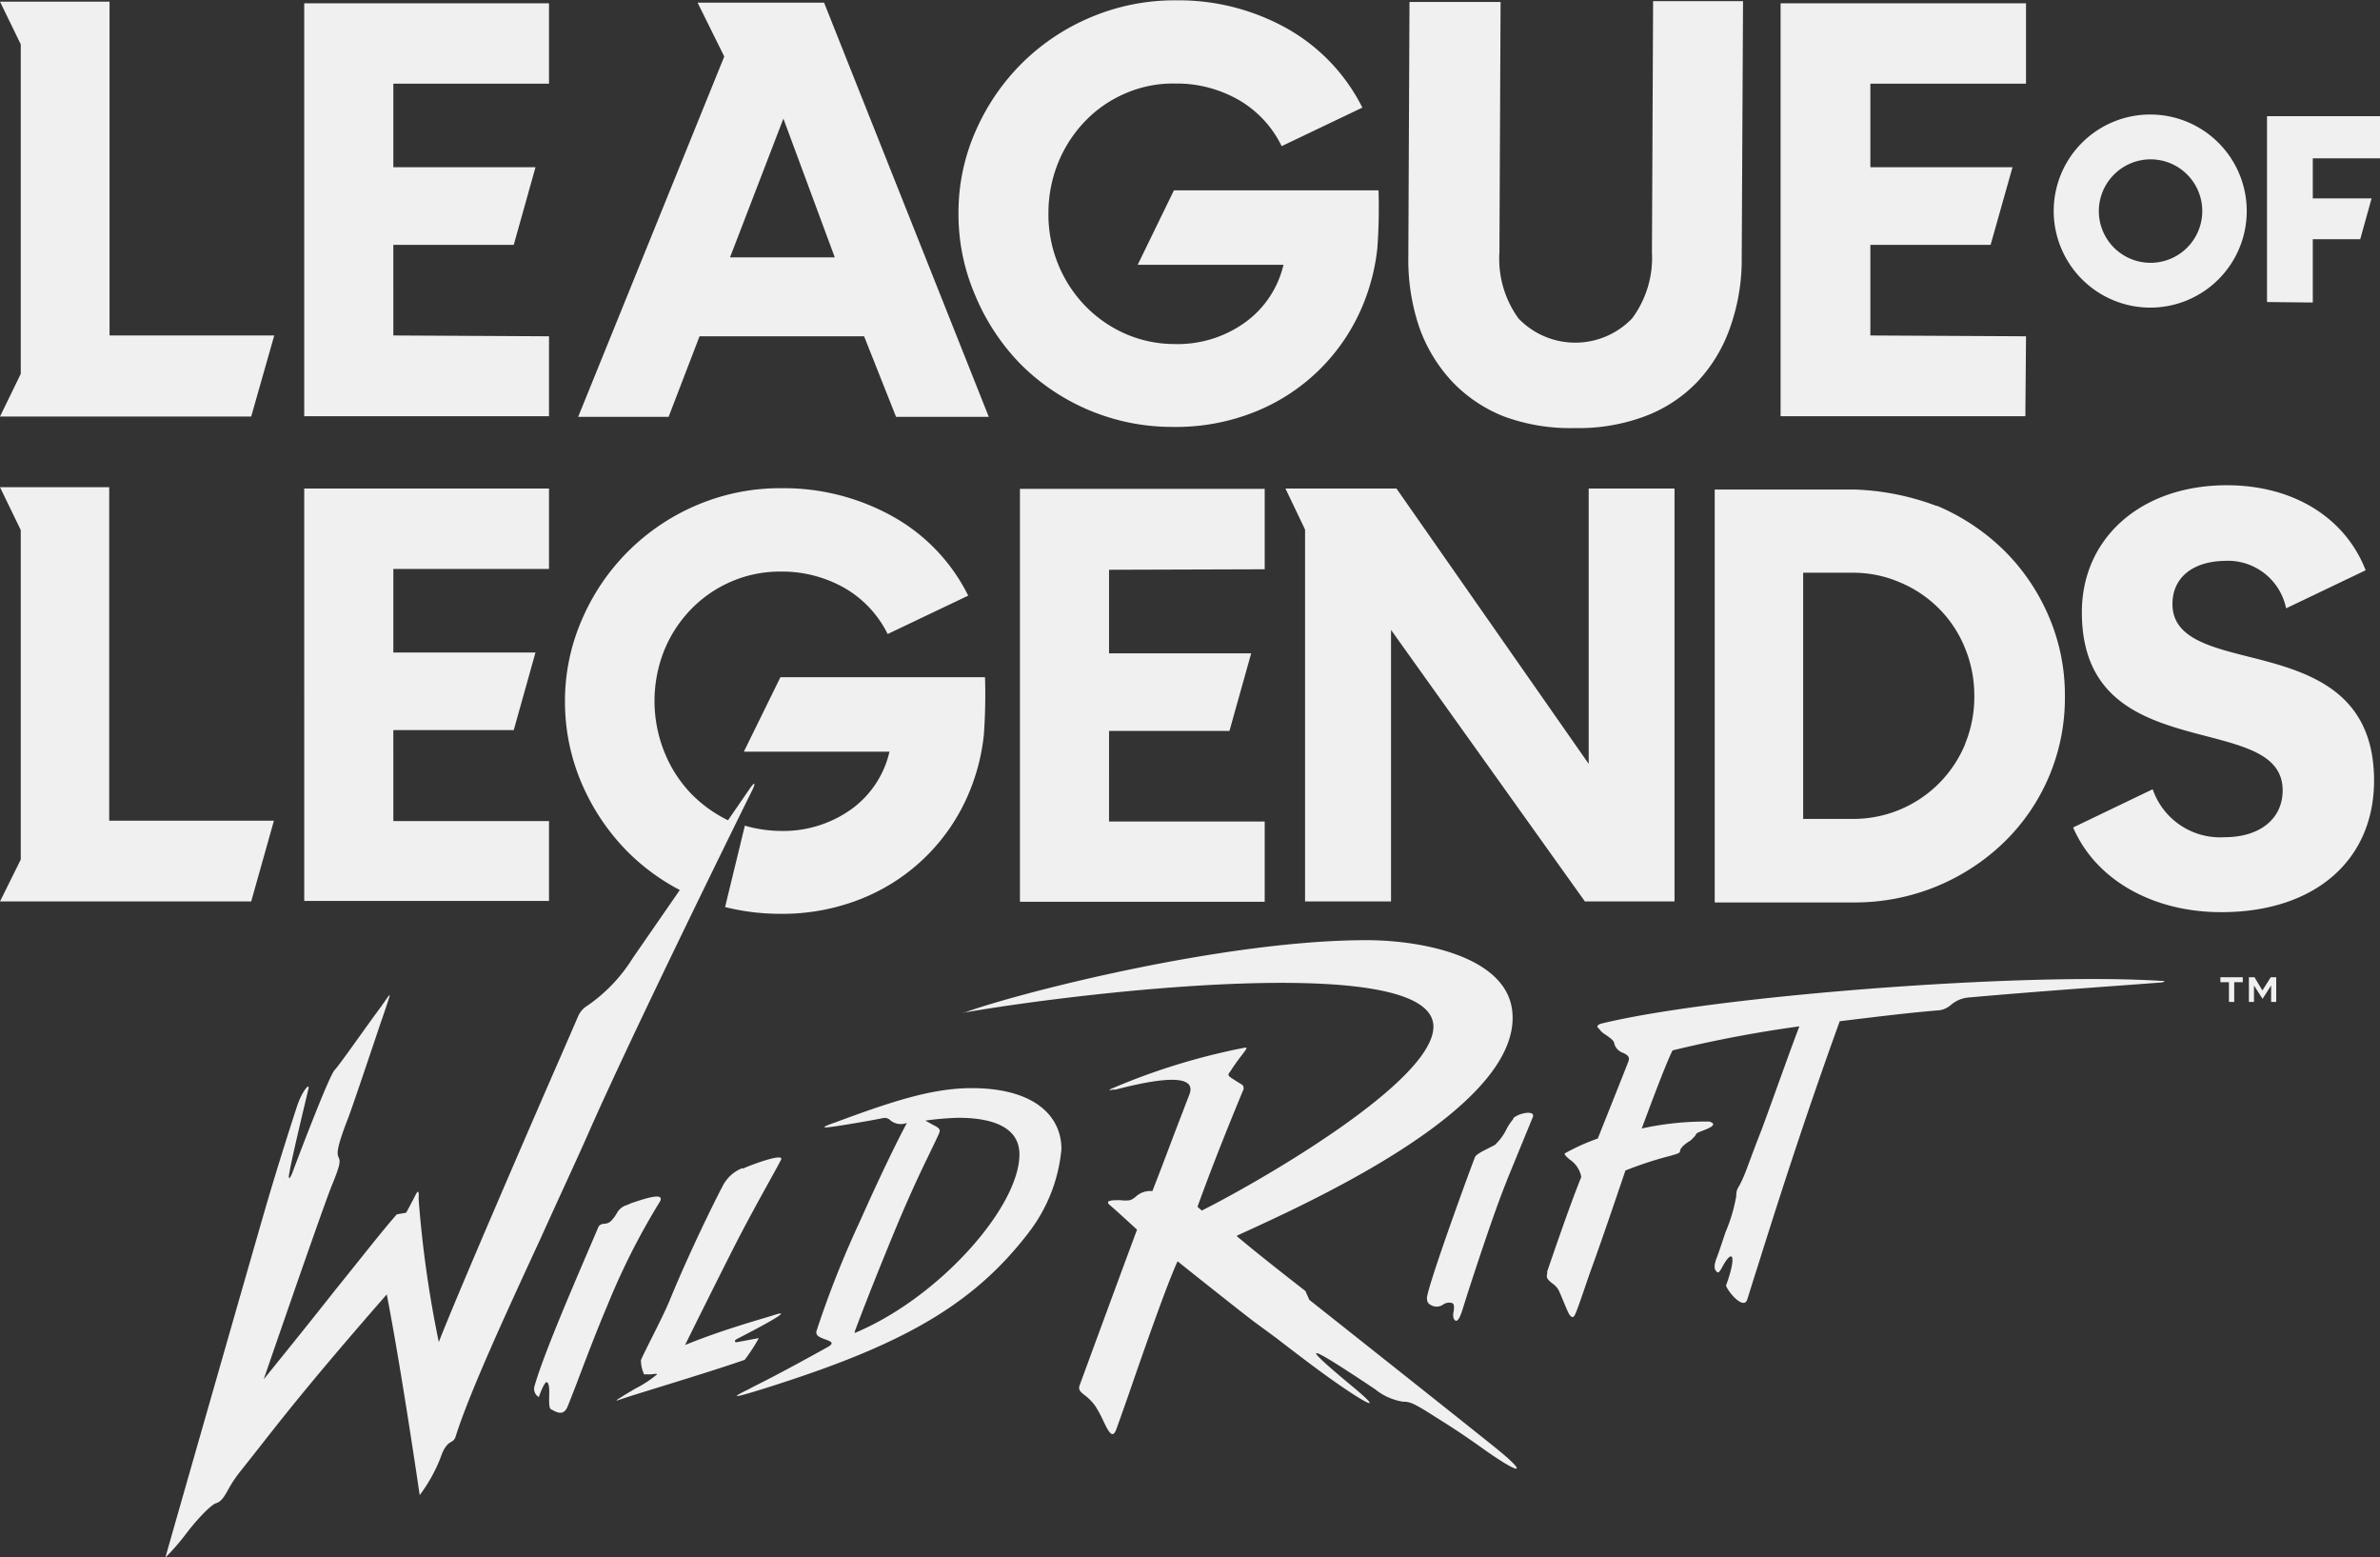 <svg id="Layer_1" data-name="Layer 1" xmlns="http://www.w3.org/2000/svg" xmlns:xlink="http://www.w3.org/1999/xlink" viewBox="0 0 144.49 94.5"><rect x="0" y="0" width="144.49" height="94.5" fill="#333333" stroke="none"/><defs><style>.cls-1{fill:none;}.cls-2{clip-path:url(#clip-path);}.cls-3{fill:#f1f0f0;fill-rule:evenodd;}</style><clipPath id="clip-path" transform="translate(-992.9 -462.64)"><rect class="cls-1" x="992.9" y="462.64" width="144.49" height="94.5"/></clipPath></defs><g class="cls-2"><path class="cls-3" d="M1054.82,484.7a13,13,0,0,0,9.28,3.85,12.87,12.87,0,0,0,5-.92,11.83,11.83,0,0,0,6.55-6.5,12.42,12.42,0,0,0,.87-3.44,33.83,33.83,0,0,0,.07-3.5h-12.42l-2.2,4.52h8.85a6,6,0,0,1-2.32,3.49,7,7,0,0,1-4.32,1.32,7.42,7.42,0,0,1-3-.64,7.75,7.75,0,0,1-2.43-1.71,7.9,7.9,0,0,1-1.62-2.52,8,8,0,0,1-.58-3.09,8.15,8.15,0,0,1,.61-3.09,7.93,7.93,0,0,1,1.65-2.51,7.45,7.45,0,0,1,2.43-1.66,7.27,7.27,0,0,1,3-.59,7.57,7.57,0,0,1,3.87,1,6.53,6.53,0,0,1,2.6,2.8l4.9-2.34a11.35,11.35,0,0,0-4.52-4.77,13.46,13.46,0,0,0-6.8-1.74,13,13,0,0,0-5.1,1,13.17,13.17,0,0,0-4.19,2.76,13.31,13.31,0,0,0-2.84,4.11,12.2,12.2,0,0,0-1.07,5,12.43,12.43,0,0,0,1,5A13.3,13.3,0,0,0,1054.82,484.7Zm29.4,3.22a8.78,8.78,0,0,1-3.15-2.11,9.42,9.42,0,0,1-2-3.29,12.7,12.7,0,0,1-.67-4.29l.07-15.47H1084l-.07,15.21a6.16,6.16,0,0,0,1.16,4,4.78,4.78,0,0,0,6.89,0,6.15,6.15,0,0,0,1.21-4l.07-15.26h5.46l-.08,15.57a12.35,12.35,0,0,1-.72,4.28,9.24,9.24,0,0,1-2,3.28,8.56,8.56,0,0,1-3.17,2.07,11.5,11.5,0,0,1-4.24.71A11.64,11.64,0,0,1,1084.22,487.92Zm39.24-6.61a5.86,5.86,0,1,0-5.88-5.86A5.87,5.87,0,0,0,1123.46,481.31Zm0-9a3.14,3.14,0,1,1-3.14,3.14A3.15,3.15,0,0,1,1123.46,472.31Zm7.07,8.66V469.69h6.86v2.56h-4.08v2.43h3.57l-.69,2.48h-2.88V481Zm-5.74,18.33c0,2,2.13,2.57,4.6,3.19h0c3.4.86,7.63,1.93,7.64,7.51,0,4.89-3.64,8-9.27,8-4.22,0-7.65-2-9-5.14l4.83-2.32a4.33,4.33,0,0,0,4.38,2.91c2.13,0,3.51-1.12,3.51-2.84,0-2.09-2.15-2.64-4.63-3.29h0c-3.54-.92-7.56-2-7.56-7.52,0-4.53,3.62-7.71,8.8-7.71,4,0,7.17,1.93,8.43,5.16l-4.83,2.31a3.61,3.61,0,0,0-3.75-2.88C1126,496.72,1124.79,497.71,1124.79,499.3Zm-52.66,18.05V494.78l-1.19-2.49h6.74L1089.35,509V492.29h5.21v25.06h-5.44l-11.77-16.48v16.48Zm38.35-24a15.52,15.52,0,0,0-5-1H1097v25.06h8.51a13,13,0,0,0,9-3.6,12.19,12.19,0,0,0,3.75-8.88,12.07,12.07,0,0,0-1-4.93,12.53,12.53,0,0,0-2.74-4A13.09,13.09,0,0,0,1110.48,493.33Zm1.72,14.46a7.34,7.34,0,0,1-3.92,3.95,7.31,7.31,0,0,1-2.91.58h-3V497.4h3a7.15,7.15,0,0,1,2.91.6,7.28,7.28,0,0,1,2.35,1.59,7.19,7.19,0,0,1,1.56,2.37,7.55,7.55,0,0,1,.57,2.91A7.45,7.45,0,0,1,1112.2,507.79Zm-95.42,4.66,9.45,0v4.85h-14.86V492.29h14.86v4.88h-9.45v5.07h8.63l-1.32,4.71h-7.31Zm52.9-15.28v-4.88h-14.86v25.06h14.86V512.5l-9.45,0V507h7.31l1.32-4.71h-8.63v-5.07Zm-61.53-9.27H992.9l1.26-2.59v-20l-1.26-2.59h6.65V483h10ZM992.9,517.35h15.25l1.38-4.9h-10V492.21H992.9l1.26,2.6v20ZM1016.78,483l9.45.05v4.85h-14.86V462.84h14.86v4.88h-9.45v5.07h8.63l-1.32,4.71h-7.31Zm99.12.05-9.45-.05v-5.5h7.3l1.33-4.71h-8.63v-5.07h9.45v-4.88H1101V487.9h14.86Zm-80.53,0-1.88,4.89H1028l8.87-21.87-1.62-3.27h7.68l10,25.14h-5.63l-1.94-4.89Zm8.21-4.79-3.12-8.42-3.24,8.42Zm-6.1,34.25-.1,0-.1,0a8.09,8.09,0,0,1-2.43-1.71,7.84,7.84,0,0,1-1.62-2.53,8.3,8.3,0,0,1,0-6.17,7.82,7.82,0,0,1,1.65-2.51,7.56,7.56,0,0,1,2.43-1.66,7.44,7.44,0,0,1,3-.6,7.68,7.68,0,0,1,3.87,1,6.59,6.59,0,0,1,2.61,2.79l4.89-2.33a11.18,11.18,0,0,0-4.52-4.77,13.56,13.56,0,0,0-6.79-1.75,12.88,12.88,0,0,0-5.1,1,13.17,13.17,0,0,0-7,6.88,12.35,12.35,0,0,0-1.07,5,12.53,12.53,0,0,0,1,5,13.4,13.4,0,0,0,2.76,4.14,13,13,0,0,0,3.92,2.71Zm2.8-8.77h12.42a33.83,33.83,0,0,1-.07,3.5,12.42,12.42,0,0,1-.87,3.44,11.83,11.83,0,0,1-6.55,6.5,12.91,12.91,0,0,1-5,.92,13.66,13.66,0,0,1-3.29-.41l1.2-4.94a8,8,0,0,0,2.15.32,7.1,7.1,0,0,0,4.32-1.32,5.94,5.94,0,0,0,2.31-3.49h-8.84Z" transform="translate(-992.9 -462.64)"/><path class="cls-3" d="M1038.55,510.64c-.24.47-7.34,14.85-10,20.94-.85,1.91-1.83,4-2.81,6.18-2.17,4.69-4.36,9.45-5.19,12.1a.5.5,0,0,1-.26.29c-.18.11-.41.25-.66,1a9.51,9.51,0,0,1-1.25,2.23s-1.11-7.62-2-12.18c-4.46,5.1-6.22,7.35-7.75,9.3h0c-.4.51-.79,1-1.21,1.53a7.69,7.69,0,0,0-.69,1.06c-.23.4-.39.68-.71.78s-1.18,1-1.85,1.89a13.38,13.38,0,0,1-1.23,1.41c.15-.55,5.53-19.35,6.16-21.5.73-2.49,1.57-5.09,1.81-5.82.32-1,.8-1.51.72-1.15s-1,4.14-1.15,5.06c-.11.51,0,.51.19,0s2.18-5.78,2.54-6.17,2-2.76,2.83-3.86l.07-.11.09-.12c.39-.56.43-.62.27-.14-.1.32-.27.81-.47,1.39-.71,2.11-1.82,5.41-2,5.84-.72,1.86-.63,2.09-.54,2.3s.14.35-.4,1.66-4.15,11.8-4.15,11.8c1.73-2.13,3.17-3.93,4.36-5.44,1.62-2,2.81-3.54,3.72-4.57l.57-.1s.4-.74.56-1.06.21-.25.2.05h0a2.08,2.08,0,0,0,0,.25,67.53,67.53,0,0,0,1.22,8.61c1-2.58,4.94-11.7,7.1-16.65h0c.68-1.55,1.17-2.69,1.35-3.1a1.4,1.4,0,0,1,.58-.67,9.8,9.8,0,0,0,2.75-2.89c2.55-3.69,5.38-7.77,7.1-10.28C1038.77,510,1038.77,510.2,1038.55,510.64Zm18.79,21.74a9.74,9.74,0,0,1-2,5.08c-3.46,4.52-7.92,6.89-15.88,9.4-2.56.81-1.93.5-1.08.08l.22-.12c1.65-.82,3.2-1.68,4.36-2.32h0l.16-.09c.48-.26.23-.35-.09-.47s-.64-.22-.56-.52a60.21,60.21,0,0,1,2.67-6.73c1.29-2.91,2.43-5.19,2.82-5.9a1,1,0,0,1-1-.15.48.48,0,0,0-.46-.14c-.52.11-2.07.38-2.89.5s-.93.08,0-.24c3.4-1.26,5.86-2.08,8.28-2.08C1055.64,528.68,1057.34,530.33,1057.34,532.38Zm-8.1.46h0c-.49,1-1.17,2.45-2,4.45-1.51,3.65-2.29,5.74-2.45,6.17h0l0,.08c5.12-2.13,10-7.65,10-10.84,0-1.71-1.75-2.22-3.71-2.22a18.22,18.22,0,0,0-2,.17l.41.23h0c.37.19.53.27.43.52S1049.54,532.21,1049.24,532.84Zm23.15,8.69-.24-.54s-2.68-2.07-4.18-3.34l.25-.12c4.73-2.16,17.22-7.88,16.48-13.6-.42-3.24-5.46-4.23-8.84-4.23-8.67,0-21.15,3.21-24.4,4.39-.09,0-.08.06,0,0,7.3-1.27,28.15-3.67,28.46.76.22,3.39-11,9.74-14.06,11.26l-.26-.23c1.12-3.1,2.41-6.2,2.74-7l.06-.13c0-.14,0-.21-.11-.29l-.28-.17h0c-.17-.11-.35-.22-.44-.29s-.14-.15,0-.3a12.39,12.39,0,0,1,.76-1.07l.16-.22c.16-.22.08-.2-.1-.17h0a39.69,39.69,0,0,0-7.93,2.44c-.28.11-.26.16,0,.09l.16,0c1.34-.34,5.09-1.29,4.49.29-.07.19-.22.56-.42,1.1h0c-.4,1-1,2.66-1.83,4.77a1.29,1.29,0,0,0-1,.33,1.15,1.15,0,0,1-.35.22,2.07,2.07,0,0,1-.59,0h0c-.49,0-1,0-.62.32s.72.64,1.63,1.47c-1.36,3.65-3.49,9.46-3.49,9.46-.09.27.07.4.33.6a3,3,0,0,1,.63.65,7.18,7.18,0,0,1,.47.87h0c.32.66.57,1.19.81.51.12-.33.38-1.06.71-2h0c.89-2.58,2.32-6.69,3-8.17,0,0,3.52,2.81,4.61,3.64l1.36,1h0c1.69,1.3,3.19,2.45,4.65,3.4,1.27.82,1.59.86-.24-.64-3-2.5-2.65-2.49,1.62.37a3.55,3.55,0,0,0,1.68.75c.4,0,.62.06,1.87.86.95.6,1.61,1,3.23,2.16,2.12,1.48,2.51,1.38.5-.24S1072.39,541.53,1072.39,541.53Zm17.7-16.76c6.87-1.69,25.66-3.13,34-2.6.33,0,.23.07,0,.1l-2.15.16c-2.89.21-6.4.47-9.54.75a1.9,1.9,0,0,0-1.06.45,1.36,1.36,0,0,1-.66.32c-1.41.12-2.42.22-6.09.67-2.17,6-3.78,11.06-5,14.94-.22.68-.42,1.33-.61,1.94s-1-.24-1.26-.75a.17.17,0,0,1,0-.18c.63-1.77.36-2.2-.28-1-.19.36-.26.32-.33.24s-.22-.22,0-.8.37-1.08.56-1.62a9.82,9.82,0,0,0,.64-2.17c0-.18,0-.35.19-.63a8.06,8.06,0,0,0,.36-.79c.11-.27.48-1.31,1-2.63.74-2,1.71-4.76,2.28-6.24a76.52,76.52,0,0,0-7.7,1.46c-.43.86-1.43,3.56-1.87,4.74a18,18,0,0,1,4.1-.42c.23.06.36.18.06.35a3.46,3.46,0,0,1-.43.19c-.23.09-.43.16-.44.24s-.34.38-.34.38-.63.35-.63.66c0,.1-.26.17-.74.3a21.68,21.68,0,0,0-2.57.85s-1.46,4.32-2,5.78c-.11.3-.26.73-.41,1.17-.22.65-.45,1.31-.56,1.58v0c-.12.31-.21.53-.44.2-.07-.11-.22-.47-.37-.83h0c-.09-.23-.19-.45-.27-.63a1.21,1.21,0,0,0-.39-.42c-.21-.17-.4-.32-.31-.57l0-.15c.28-.81,1.33-3.91,2.07-5.74a1.64,1.64,0,0,0-.72-1.07c-.18-.16-.32-.28-.28-.36a12.72,12.72,0,0,1,2-.9s1.64-4.1,1.86-4.68c.11-.3-.08-.4-.32-.52a.82.82,0,0,1-.54-.57c0-.18-.29-.36-.52-.53a1.18,1.18,0,0,1-.41-.38C1089.83,525,1089.84,524.84,1090.09,524.77Zm-59.11,11a1,1,0,0,0-.62.48,2.43,2.43,0,0,1-.38.51.62.62,0,0,1-.38.15c-.16,0-.32.07-.38.22l-.66,1.54h0c-1.1,2.57-2.71,6.32-3.22,8.13a.58.58,0,0,0,.27.63s.35-1,.5-.9.14.51.13.89,0,.68.1.74c.4.23.76.4,1-.11.1-.24.3-.75.57-1.45.46-1.21,1.13-3,1.88-4.77a42.29,42.29,0,0,1,3.11-6.16c.54-.78-.95-.25-1.7,0Zm8.7-1.57h0c-.61,1.1-1.45,2.62-2.19,4.07-1.41,2.78-3,6-3,6,1.92-.78,3.77-1.33,5.12-1.73l.38-.12c1.36-.41-2,1.3-2.36,1.49-.18.09-.12.21,0,.19l.59-.11h0l.75-.14a10.78,10.78,0,0,1-.86,1.32c-1.55.54-3.93,1.27-5.65,1.8-.9.28-1.61.5-1.92.61s-.25.06,0-.1.55-.34.94-.57h0a6.65,6.65,0,0,0,1.31-.86c0-.07-.23,0-.42,0s-.35,0-.37,0a2.22,2.22,0,0,1-.19-.85c.05-.15.29-.62.58-1.21h0c.42-.83.95-1.88,1.22-2.56,1.16-2.82,2.73-6,3.17-6.82a2.26,2.26,0,0,1,1.15-1.06l.11,0c.34-.17,2.55-1,2.27-.51-.15.29-.38.71-.66,1.21Zm45.09-3.64a3.12,3.12,0,0,0-.42.63,3.2,3.2,0,0,1-.7.94l-.39.2c-.34.17-.75.37-.82.55-.76,2-2.84,7.78-2.91,8.52,0,.31.11.39.33.49a.69.69,0,0,0,.66-.08.63.63,0,0,1,.55-.08c.13.06.11.29.08.51a.82.82,0,0,0,0,.42c.17.31.34.09.54-.54.52-1.68,1.91-5.9,2.61-7.62l.11-.29,1.55-3.78C1086.12,530,1085.1,530.18,1084.77,530.51Zm42.93-8.31h.52v1.2h.32v-1.2h.52v-.3h-1.36Zm2.07-.3h-.34v1.5h.31v-1l.52.81h0l.52-.81v1h.31v-1.5h-.33l-.51.8Z" transform="translate(-992.9 -462.64)"/></g></svg>